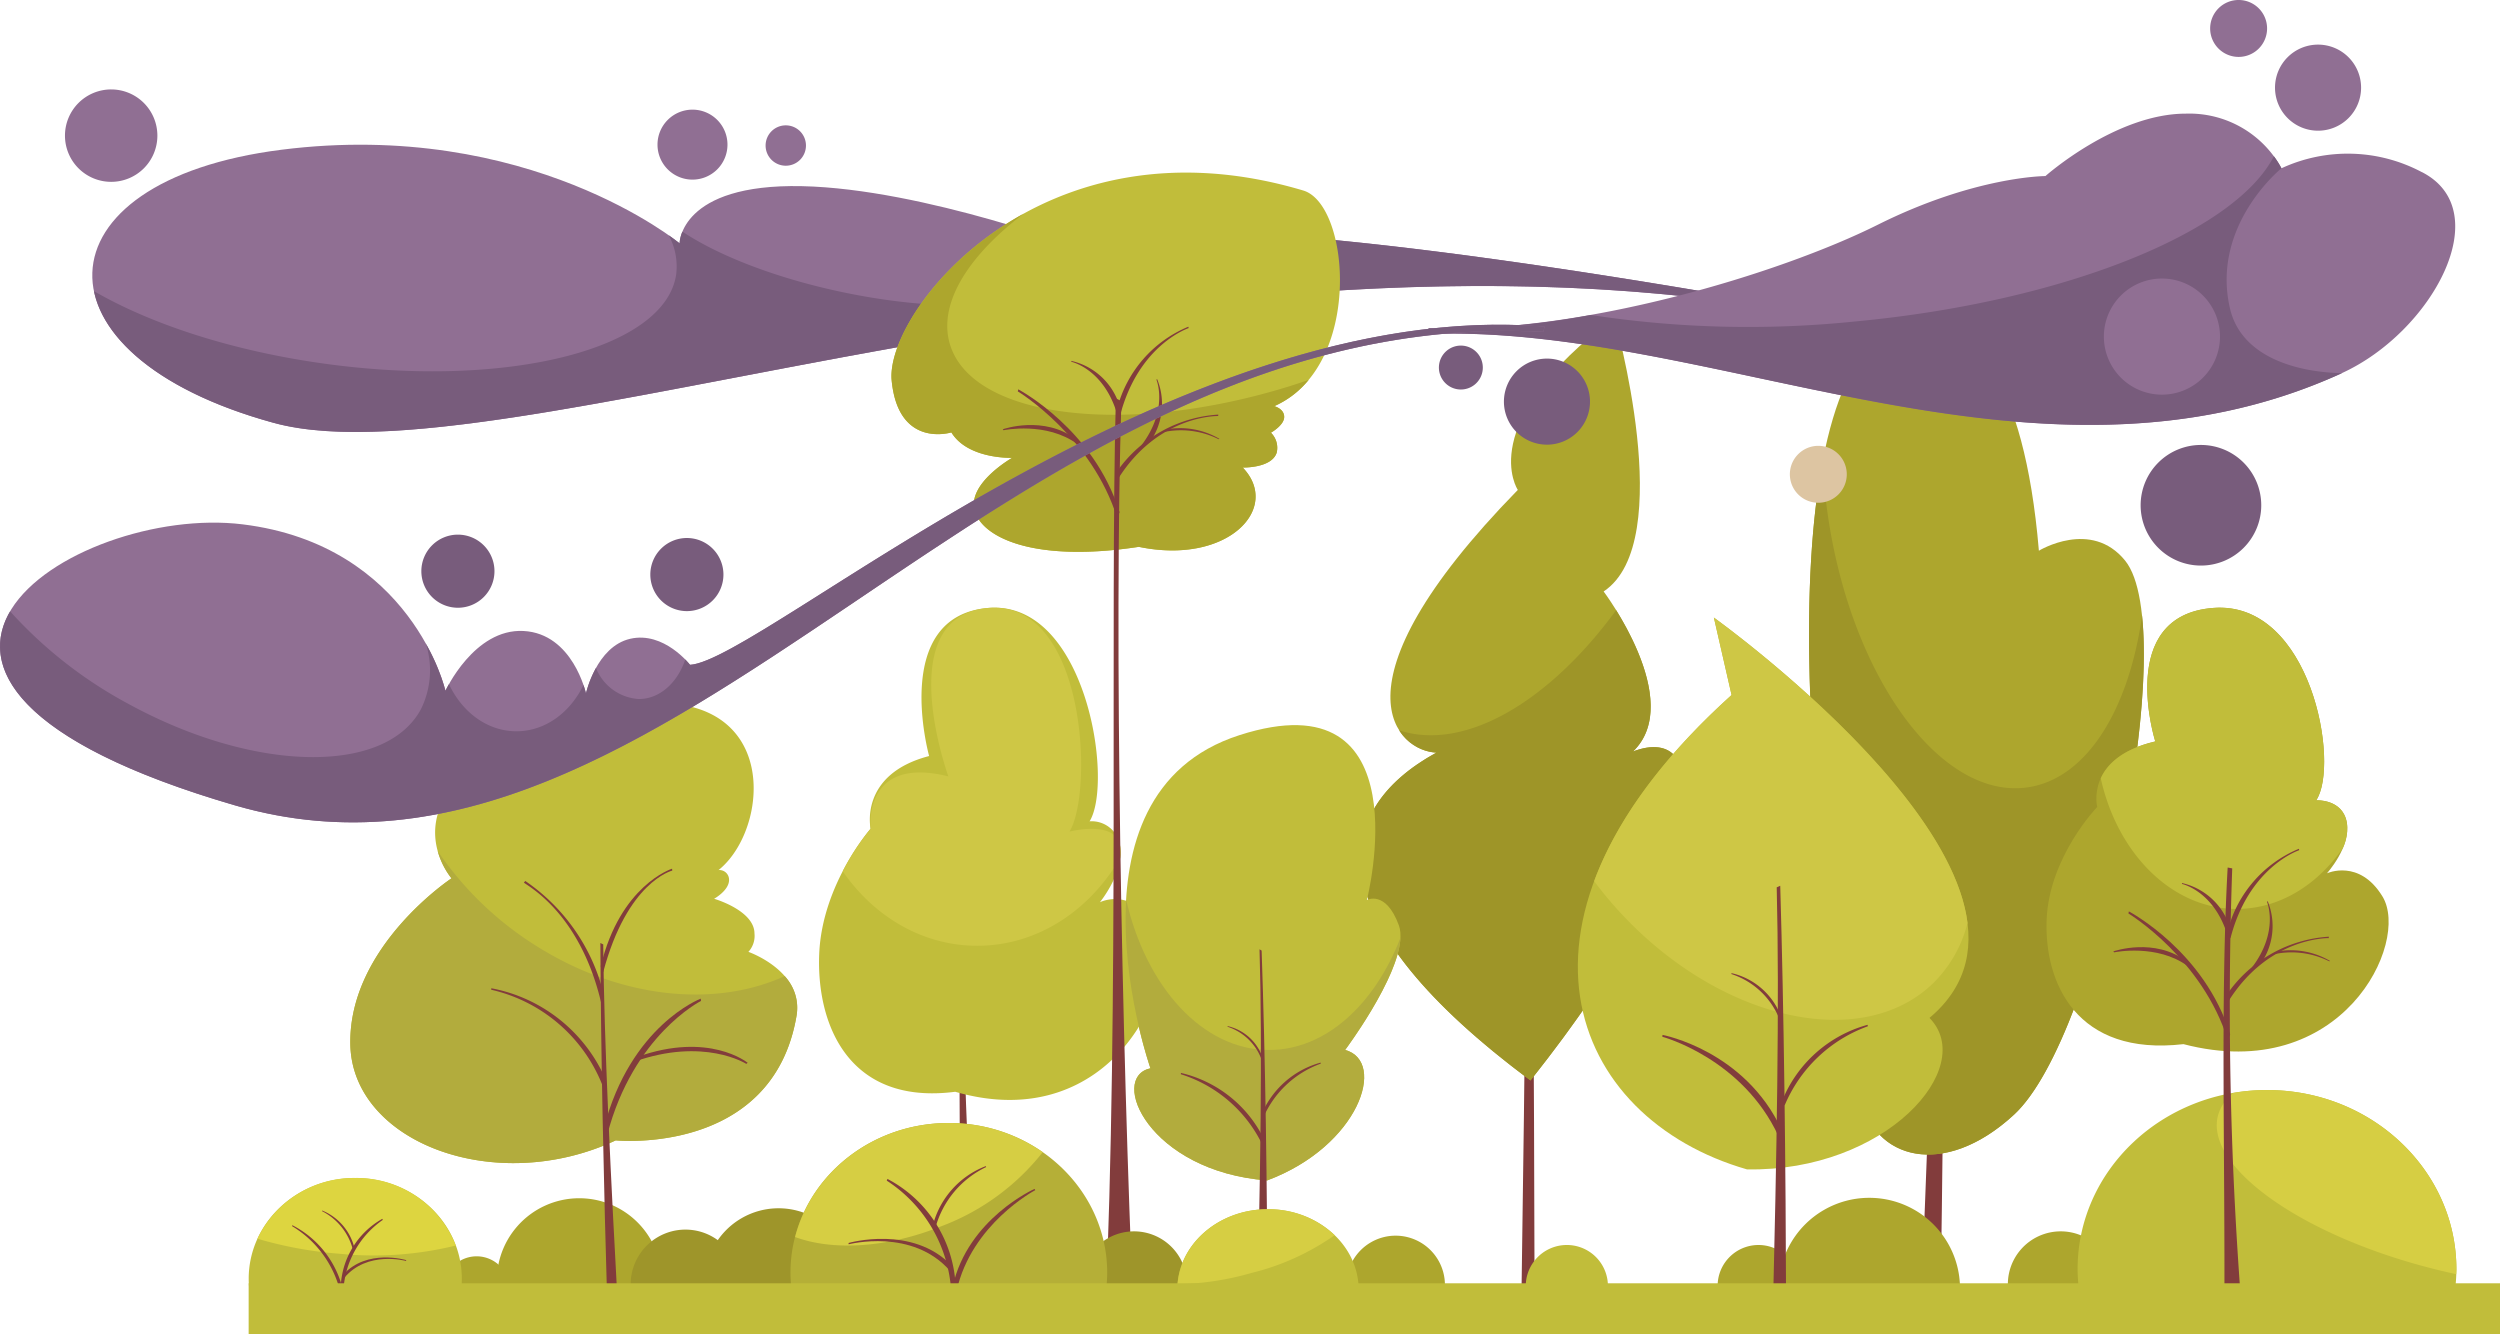 <svg id="Grupo_848749" data-name="Grupo 848749" xmlns="http://www.w3.org/2000/svg" xmlns:xlink="http://www.w3.org/1999/xlink" width="302.626" height="161.5" viewBox="0 0 302.626 161.5">
  <defs>
    <clipPath id="clip-path">
      <rect id="Rectángulo_281771" data-name="Rectángulo 281771" width="302.626" height="161.5" fill="none"/>
    </clipPath>
  </defs>
  <g id="Grupo_848633" data-name="Grupo 848633" transform="translate(0 0)" clip-path="url(#clip-path)">
    <path id="Trazado_590616" data-name="Trazado 590616" d="M128.366,49.809l.375.138c.451,25.711.668,55.313.72,87.739h-1.632c.468-32.647.89-64.607.537-87.877" transform="translate(56.307 21.94)" fill="#823c3c"/>
    <path id="Trazado_590617" data-name="Trazado 590617" d="M131.486,81.411c-3.029-10.448-9.725-13.376-9.792-13.4l.019-.254c.071.024,6.947,2.119,10.055,12.839Z" transform="translate(53.604 29.846)" fill="#823c3c"/>
    <path id="Trazado_590618" data-name="Trazado 590618" d="M128.64,76.829c2.172-8.35,6.972-10.691,7.021-10.711l-.013-.2c-.05.022-4.981,1.7-7.21,10.263Z" transform="translate(56.575 29.034)" fill="#823c3c"/>
    <path id="Trazado_590619" data-name="Trazado 590619" d="M128.678,64.956c2.172-8.35,6.972-10.691,7.021-10.711l-.013-.2c-.05.022-4.981,1.7-7.21,10.263Z" transform="translate(56.592 23.804)" fill="#823c3c"/>
    <path id="Trazado_590620" data-name="Trazado 590620" d="M129.99,68.158c-1.688-7.414-5.422-9.1-5.459-9.117l.01-.186c.039.014,3.873,1.083,5.606,8.69Z" transform="translate(54.854 25.925)" fill="#823c3c"/>
    <path id="Trazado_590621" data-name="Trazado 590621" d="M81.374,72.974l-.246-.073c-.886,16.005-.3,34.43-.4,54.613h2.19c-1.534-20.088-2.24-40.056-1.546-54.54" transform="translate(35.517 32.112)" fill="#823c3c"/>
    <path id="Trazado_590622" data-name="Trazado 590622" d="M81.063,89.584c2.5-7.845,8.044-10.3,8.1-10.318l-.014-.187C89.09,79.1,83.4,80.946,80.83,89Z" transform="translate(35.604 34.833)" fill="#823c3c"/>
    <path id="Trazado_590623" data-name="Trazado 590623" d="M83.173,86.385a11.59,11.59,0,0,0-7.859-7.594l.013-.109a11.508,11.508,0,0,1,8.036,7.086Z" transform="translate(33.175 34.658)" fill="#823c3c"/>
    <path id="Trazado_590624" data-name="Trazado 590624" d="M81.009,80.432c1.7-5.723,5.436-7.2,5.475-7.215l-.01-.141c-.039.013-3.872,1.026-5.621,6.9Z" transform="translate(35.615 32.188)" fill="#823c3c"/>
    <path id="Trazado_590625" data-name="Trazado 590625" d="M82.688,82.7c5.726-1.7,9.007.617,9.038.641l.114-.085c-.033-.026-2.979-2.682-8.853-.936Z" transform="translate(36.423 35.999)" fill="#823c3c"/>
    <path id="Trazado_590626" data-name="Trazado 590626" d="M82.5,83.138c-1.785-7.527-4.961-9.366-5.349-9.712l.109-.115a14.159,14.159,0,0,1,5.294,8.415Z" transform="translate(33.984 32.292)" fill="#823c3c"/>
    <path id="Trazado_590627" data-name="Trazado 590627" d="M134.891,119.029c-25.708-19.108-24.576-32.47-11.377-39.685-4.506-.133-13.643-7.75,9.846-31.8,0,0-5.431-8.018,11.677-20.845,0,0,7.764,27.124-1.288,33.138,0,0,9.944,13.228,3.554,19.375,9.367-3.608,10.25,11.275-12.411,39.818" transform="translate(50.372 11.76)" fill="#ada62d"/>
    <path id="Trazado_590628" data-name="Trazado 590628" d="M147.3,68.385c4.754-4.572.47-13.058-2.037-17.109C137.159,62.363,126.919,68.421,119,65.818a5.725,5.725,0,0,0,4.513,2.7c-13.2,7.215-14.331,20.577,11.377,39.684,22.663-28.543,21.78-43.426,12.413-39.818" transform="translate(50.372 22.586)" fill="#9e9528"/>
    <path id="Trazado_590629" data-name="Trazado 590629" d="M155.687,23.475c-31.8-2.833-27.4,1.574-27.4,1.574s-19.838-7.558-34.639-7.872S78.85,24.1,78.85,24.1,60.586,8.989,30.67,12.767s-30.86,24.877-.945,33.065S151.908,13.083,232.208,36.7l.629-1.26s-45.346-9.133-77.151-11.966" transform="translate(3.416 5.357)" fill="#906f93"/>
    <path id="Trazado_590630" data-name="Trazado 590630" d="M155.625,20.257c.248,6.595-27.4,1.574-27.4,1.574s-1-.382-2.718-.975a3.862,3.862,0,0,1,.732,2.905c-.982,4.68-13.375,6.043-27.68,3.042-8.1-1.7-15.08-4.435-19.431-7.338a4.166,4.166,0,0,0-.343,1.42s-.447-.369-1.314-.978a7.9,7.9,0,0,1,.909,4.69c-1.258,9.076-20.335,13.934-42.611,10.847C24.621,33.9,14.784,30.66,7.9,26.668c1.252,6.1,8.448,12.3,21.767,15.946C59.579,50.8,151.847,9.865,232.146,33.483l.629-1.26s-45.346-9.133-77.151-11.966" transform="translate(3.478 8.574)" fill="#785c7c"/>
    <path id="Trazado_590631" data-name="Trazado 590631" d="M163.547,54.369l.619-.285c.235,23.183.073,49.872-.373,79.109h-2.341c1.2-29.435,2.228-57.843,2.094-78.823" transform="translate(71.118 23.823)" fill="#823c3c"/>
    <path id="Trazado_590632" data-name="Trazado 590632" d="M158.162,120.617c-9.294-46.47-9.157-94.955,8.232-93.564,5.019.4,11.645,6.224,13.451,27.708,0,0,6.328-3.876,10.441,1.2,6.828,8.433-3.011,57.423-13.451,67.062-8.388,7.741-17.067,5.621-18.673-2.41" transform="translate(66.963 11.904)" fill="#ada62d"/>
    <path id="Trazado_590633" data-name="Trazado 590633" d="M178.514,78.234c-10.441,1.551-21.269-13.11-24.186-32.745a67.382,67.382,0,0,1-.655-6.737c-3.434,17.963-1.307,47.722,4.489,76.7,1.606,8.031,10.285,10.151,18.673,2.408,8.8-8.127,17.179-44.237,15.5-60.414-1.6,11.41-6.7,19.73-13.816,20.788" transform="translate(66.963 17.07)" fill="#9e9528"/>
    <path id="Trazado_590634" data-name="Trazado 590634" d="M61.628,111.922a9.98,9.98,0,1,0-19.8,0Z" transform="translate(18.391 44.367)" fill="#ada62d"/>
    <path id="Trazado_590635" data-name="Trazado 590635" d="M154.2,110.2a4.95,4.95,0,1,0-9.818,0Z" transform="translate(63.579 46.093)" fill="#ada62d"/>
    <path id="Trazado_590636" data-name="Trazado 590636" d="M171.335,112.98a11.135,11.135,0,0,0,.089-1.341,10.981,10.981,0,1,0-21.962,0,10.848,10.848,0,0,0,.091,1.341Z" transform="translate(65.836 44.338)" fill="#ada62d"/>
    <path id="Trazado_590637" data-name="Trazado 590637" d="M181.474,110.693a6.4,6.4,0,1,0-12.691,0Z" transform="translate(74.324 45.596)" fill="#ada62d"/>
    <path id="Trazado_590638" data-name="Trazado 590638" d="M125.024,110.535a6.072,6.072,0,0,0,.049-.729,5.967,5.967,0,0,0-11.934,0,6.072,6.072,0,0,0,.049.729Z" transform="translate(49.836 45.74)" fill="#ada62d"/>
    <path id="Trazado_590639" data-name="Trazado 590639" d="M138.122,110.229a4.974,4.974,0,1,0-9.864,0Z" transform="translate(56.477 46.096)" fill="#c1bd3a"/>
    <path id="Trazado_590640" data-name="Trazado 590640" d="M220.258,115.941a20.621,20.621,0,0,0,.187-2.649c0-11.981-10.265-21.692-22.927-21.692s-22.928,9.712-22.928,21.692a20.626,20.626,0,0,0,.189,2.649Z" transform="translate(76.904 40.348)" fill="#c1bd3a"/>
    <path id="Trazado_590641" data-name="Trazado 590641" d="M215.294,113.292c0-11.979-10.265-21.691-22.928-21.691a24.388,24.388,0,0,0-4.081.349,5.3,5.3,0,0,0-1.858,2.757c-1.573,6.16,10.013,14.435,25.877,18.484q1.5.382,2.967.7c.007-.2.023-.395.023-.595" transform="translate(82.055 40.349)" fill="#d6ce43"/>
    <path id="Trazado_590642" data-name="Trazado 590642" d="M45.21,109.788a3.467,3.467,0,0,0,.033-.46,3.98,3.98,0,0,0-7.947,0,3.467,3.467,0,0,0,.033.46Z" transform="translate(16.428 46.502)" fill="#ada62d"/>
    <path id="Trazado_590643" data-name="Trazado 590643" d="M46.593,112.687A11.585,11.585,0,0,0,46.7,111.2c0-6.741-5.776-12.207-12.9-12.207S20.9,104.454,20.9,111.2A11.584,11.584,0,0,0,21,112.687Z" transform="translate(9.204 43.603)" fill="#c1bd3a"/>
    <path id="Trazado_590644" data-name="Trazado 590644" d="M33.471,98.99a12.939,12.939,0,0,0-11.835,7.352,47.725,47.725,0,0,0,9.941,1.821,41.52,41.52,0,0,0,14.062-.994A12.865,12.865,0,0,0,33.471,98.99" transform="translate(9.53 43.604)" fill="#ddd540"/>
    <path id="Trazado_590645" data-name="Trazado 590645" d="M66.21,110.774a6.551,6.551,0,0,0,.055-.811,6.634,6.634,0,0,0-13.268,0,6.845,6.845,0,0,0,.053.811Z" transform="translate(23.344 45.515)" fill="#9e952a"/>
    <path id="Trazado_590646" data-name="Trazado 590646" d="M61.565,112.023c-14.657,6.826-31.924.2-32.126-11.645S41.688,80.3,41.688,80.3,31.649,68.654,56.747,60.824,81.041,73.674,74.014,79.3A1.173,1.173,0,0,1,75.286,80.5c0,1.271-1.808,2.275-1.808,2.275s4.886,1.406,4.886,4.216a2.857,2.857,0,0,1-.736,2.21s6.752,2.347,5.822,7.763c-2.911,16.966-21.885,15.059-21.885,15.059" transform="translate(12.967 26.022)" fill="#c1bd3a"/>
    <path id="Trazado_590647" data-name="Trazado 590647" d="M51.96,83.006A40.23,40.23,0,0,1,40.021,71.524a9.348,9.348,0,0,0,1.667,3.293S29.239,83.048,29.441,94.894s17.467,18.471,32.124,11.645c0,0,18.974,1.907,21.885-15.057a5.653,5.653,0,0,0-1.429-4.83c-8.368,3.833-19.827,2.793-30.061-3.646" transform="translate(12.967 31.505)" fill="#b2ac3d"/>
    <path id="Trazado_590648" data-name="Trazado 590648" d="M50.8,79.411l-.349-.164c.068,13.326.386,28.667.887,45.472h1.308C51.724,107.8,50.9,91.471,50.8,79.411" transform="translate(22.222 34.907)" fill="#823c3c"/>
    <path id="Trazado_590649" data-name="Trazado 590649" d="M188.557,103.9c-12.95,1.505-16.865-7.429-16.564-15.059s6.124-13.653,6.124-13.653-1.505-5.923,7.028-7.931c0,0-4.82-15.259,7.027-16.162s15.36,18.974,12.449,23.29c0,0,3.212-.2,3.714,2.711s-2.409,6.123-2.409,6.123,3.915-1.806,6.726,2.812c3.4,5.592-4.952,22.855-24.094,17.869" transform="translate(75.753 22.494)" fill="#ada62d"/>
    <path id="Trazado_590650" data-name="Trazado 590650" d="M205.841,80.175a5.585,5.585,0,0,0,.484-3.077c-.5-2.911-3.714-2.71-3.714-2.71,2.911-4.317-.6-24.194-12.449-23.291s-7.027,16.162-7.027,16.162c-4.055.955-5.841,2.792-6.6,4.458,2.015,9.123,8.621,15.815,16.466,15.815,5.117,0,9.7-2.849,12.839-7.358" transform="translate(77.762 22.494)" fill="#c1bd3a"/>
    <path id="Trazado_590651" data-name="Trazado 590651" d="M85.307,109.666c-12.961,1.671-16.813-8.24-16.458-16.7s6.221-15.142,6.221-15.142-1.464-6.57,7.084-8.8c0,0-4.71-16.924,7.142-17.927s15.224,21.044,12.283,25.831a3.475,3.475,0,0,1,3.695,3.008c.481,3.228-2.453,6.79-2.453,6.79s3.928-2,6.705,3.119c3.365,6.2-5.115,25.348-24.22,19.818" transform="translate(30.318 22.494)" fill="#c1bd3a"/>
    <path id="Trazado_590652" data-name="Trazado 590652" d="M87.1,91.991c7.238,0,13.605-4.232,17.306-10.637a5.356,5.356,0,0,0-.007-1.416c-.481-3.23-6.131-1.77-6.131-1.77,2.943-4.788,2.005-28.069-9.847-27.068s-4.813,20.389-4.813,20.389c-10.425-2.606-9.414,6.334-9.414,6.334a28.5,28.5,0,0,0-3.375,5.151c3.791,5.488,9.671,9.017,16.28,9.017" transform="translate(31.194 22.495)" fill="#cec745"/>
    <path id="Trazado_590653" data-name="Trazado 590653" d="M111.717,116.053C97.4,114.944,92.5,103.583,97.595,102.474c0,0-11.619-33.117,10.771-40.322S123.8,82.106,123.8,82.106s2.28-1.247,3.866,3.048-6.5,15.1-6.5,15.1c5.079,1.386,1.684,11.639-9.447,15.8" transform="translate(41.661 26.841)" fill="#c1bd3a"/>
    <path id="Trazado_590654" data-name="Trazado 590654" d="M121.163,93.791s6.5-8.692,6.7-13.584c-3.13,8.107-9.078,13.585-15.9,13.585-8.048,0-14.874-7.613-17.3-18.176-.608,10.269,2.941,20.392,2.941,20.392-5.092,1.109-.194,12.472,14.123,13.579,11.131-4.157,14.526-14.411,9.447-15.8" transform="translate(41.662 33.308)" fill="#b2ac3d"/>
    <path id="Trazado_590655" data-name="Trazado 590655" d="M105.953,79.774l.251.157c.451,13.057.67,28.089.72,44.556H105.6c.468-16.579.7-32.9.35-44.713" transform="translate(46.517 35.139)" fill="#823c3c"/>
    <path id="Trazado_590656" data-name="Trazado 590656" d="M187.908,73.006l-.556-.105c-.886,16.005-.3,34.43-.4,54.613h2.19a469.209,469.209,0,0,1-1.236-54.508" transform="translate(82.307 32.112)" fill="#823c3c"/>
    <path id="Trazado_590657" data-name="Trazado 590657" d="M104.854,59.807c-12.717,1.94-19.007-1.138-19.877-4.417s4.55-6.358,4.55-6.358-5.354.2-7.362-3.08c0,0-6.425,2.008-7.227-6.291S92.984,7.195,124.764,16.673c5.723,1.706,7.228,21.383-3.513,26.1,0,0,1.2.3,1.2,1.305s-1.606,1.909-1.606,1.909a2.562,2.562,0,0,1,.7,2.408c-.6,1.907-4.115,1.808-4.115,1.808,4.718,4.919-1.808,11.845-12.583,9.6" transform="translate(32.998 6.389)" fill="#c1bd3a"/>
    <path id="Trazado_590658" data-name="Trazado 590658" d="M125.409,38.083c-.811.278-1.629.55-2.463.808-19.383,5.984-37.654,3.884-40.81-4.693-1.812-4.922,1.755-10.9,8.778-16.241-10.706,5.9-16.426,15.534-15.976,20.184.8,8.3,7.228,6.292,7.228,6.292,2.008,3.279,7.362,3.078,7.362,3.078s-5.422,3.078-4.552,6.358,7.162,6.357,19.877,4.417c10.776,2.241,17.3-4.684,12.583-9.6,0,0,3.513.1,4.115-1.808a2.562,2.562,0,0,0-.7-2.408s1.606-.9,1.606-1.907-1.206-1.305-1.206-1.305a11.268,11.268,0,0,0,4.159-3.171" transform="translate(32.998 7.91)" fill="#ada62d"/>
    <path id="Trazado_590659" data-name="Trazado 590659" d="M94.172,33.483l.674.318c-.9,28.193.029,77.361,1.487,111.076H92.857c1.747-38.339.612-85.173,1.315-111.394" transform="translate(40.902 14.749)" fill="#823c3c"/>
    <path id="Trazado_590660" data-name="Trazado 590660" d="M153.076,118.695c-21.417-6.157-31.858-30.384-1.874-57.424L149.06,51.9s45.243,32.394,26.1,48.456c5.89,6.023-5.331,18.643-22.086,18.337" transform="translate(58.405 22.862)" fill="#c1bd3a"/>
    <path id="Trazado_590661" data-name="Trazado 590661" d="M148.456,51.9l2.142,9.37c-8.732,7.874-14.03,15.51-16.633,22.531a46.178,46.178,0,0,0,3.814,4.5c12.06,12.522,28.706,16.056,37.18,7.892a15.486,15.486,0,0,0,4.2-7.329c-2.076-16.471-30.7-36.967-30.7-36.967" transform="translate(59.01 22.862)" fill="#cec745"/>
    <path id="Trazado_590662" data-name="Trazado 590662" d="M149.453,74.624l.426-.189c.449,15.357.667,33.038.717,52.4H148.97c.467-19.5.834-38.317.483-52.215" transform="translate(65.619 32.788)" fill="#823c3c"/>
    <path id="Trazado_590663" data-name="Trazado 590663" d="M240.429,16.635a19.1,19.1,0,0,0-17-.472,12.711,12.711,0,0,0-11.573-6.613c-8.5,0-17,7.558-17,7.558s-8.5,0-20.311,5.9-35.9,13.225-54.321,12.518l-.472.707c34.719-1.416,73.772,21.721,111,4.723,10.864-4.96,18.893-19.6,9.683-24.325" transform="translate(52.745 4.206)" fill="#906f93"/>
    <path id="Trazado_590664" data-name="Trazado 590664" d="M217.205,31.6c-2.371-10.076,6.219-17.012,6.219-17.012a9.448,9.448,0,0,0-.916-1.458c-4.687,9.189-25.377,17.643-50.825,20.014a125.9,125.9,0,0,1-31.866-.8,93.952,93.952,0,0,1-19.6,1.613l-.471.709c34.717-1.417,73.77,21.721,111,4.723-6.046-.13-12.235-2.247-13.539-7.786" transform="translate(52.745 5.783)" fill="#785c7c"/>
    <path id="Trazado_590665" data-name="Trazado 590665" d="M77.021,111.564a9.1,9.1,0,0,0,.073-1.092,8.936,8.936,0,0,0-17.872,0,9.1,9.1,0,0,0,.072,1.092Z" transform="translate(26.086 44.726)" fill="#9e952a"/>
    <path id="Trazado_590666" data-name="Trazado 590666" d="M103.6,110.693a6.4,6.4,0,1,0-12.691,0Z" transform="translate(40.023 45.596)" fill="#9e952a"/>
    <path id="Trazado_590667" data-name="Trazado 590667" d="M120.8,112.558a8.8,8.8,0,0,0,.089-1.191c0-5.386-4.916-9.752-10.981-9.752s-10.981,4.366-10.981,9.752a8.8,8.8,0,0,0,.089,1.191Z" transform="translate(43.578 44.76)" fill="#c1bd3a"/>
    <path id="Trazado_590668" data-name="Trazado 590668" d="M109.9,101.615c-5.807,0-10.549,4.006-10.942,9.075a34.719,34.719,0,0,0,8.954-1.361,29.819,29.819,0,0,0,10.052-4.565,11.6,11.6,0,0,0-8.064-3.149" transform="translate(43.59 44.76)" fill="#d6ce43"/>
    <path id="Trazado_590669" data-name="Trazado 590669" d="M104.611,114.721a17.567,17.567,0,0,0,.156-2.215c0-10.016-8.582-18.136-19.17-18.136s-19.17,8.12-19.17,18.136a17.3,17.3,0,0,0,.157,2.215Z" transform="translate(29.26 41.569)" fill="#b5af37"/>
    <path id="Trazado_590670" data-name="Trazado 590670" d="M96.792,97.9A19.818,19.818,0,0,0,85.428,94.37c-9.007,0-16.56,5.879-18.614,13.8,4.519,1.688,11.134,1.353,17.75-1.319A28.28,28.28,0,0,0,96.792,97.9" transform="translate(29.431 41.569)" fill="#d6ce43"/>
    <path id="Trazado_590671" data-name="Trazado 590671" d="M80.54,112.219c1.8-8.065,9.432-12.119,9.514-12.158l-.088-.154c-.085.04-8.051,3.617-9.9,11.769Z" transform="translate(35.267 44.008)" fill="#823c3c"/>
    <path id="Trazado_590672" data-name="Trazado 590672" d="M82.318,112.65a17.179,17.179,0,0,0-7.8-13.371l.086-.209a15.446,15.446,0,0,1,8.253,12.96Z" transform="translate(32.823 43.639)" fill="#823c3c"/>
    <path id="Trazado_590673" data-name="Trazado 590673" d="M83.58,107.966c-4.559-5.194-12.185-3.217-12.261-3.2l-.013-.163c.078-.02,7.731-2.2,12.469,2.725Z" transform="translate(31.409 45.859)" fill="#823c3c"/>
    <path id="Trazado_590674" data-name="Trazado 590674" d="M78.7,105.469a11.479,11.479,0,0,1,6.141-7.359l-.039-.117a10.511,10.511,0,0,0-6.4,7.123Z" transform="translate(34.532 43.164)" fill="#823c3c"/>
    <path id="Trazado_590675" data-name="Trazado 590675" d="M30.352,110.9a12.807,12.807,0,0,0-5.817-7.836l.053-.1a11.833,11.833,0,0,1,6.056,7.586Z" transform="translate(10.807 45.352)" fill="#823c3c"/>
    <path id="Trazado_590676" data-name="Trazado 590676" d="M28.957,111.174a11.108,11.108,0,0,1,4.769-8.617l-.053-.135a9.929,9.929,0,0,0-5.046,8.353Z" transform="translate(12.61 45.115)" fill="#823c3c"/>
    <path id="Trazado_590677" data-name="Trazado 590677" d="M28.957,108.155c2.787-3.348,7.45-2.073,7.5-2.06l.009-.105c-.049-.013-4.728-1.417-7.624,1.757Z" transform="translate(12.702 46.546)" fill="#823c3c"/>
    <path id="Trazado_590678" data-name="Trazado 590678" d="M30.816,106.545a7.265,7.265,0,0,0-3.754-4.744l.023-.075A6.61,6.61,0,0,1,31,106.318Z" transform="translate(11.92 44.809)" fill="#823c3c"/>
    <rect id="Rectángulo_281770" data-name="Rectángulo 281770" width="272.527" height="6.157" transform="translate(30.099 155.343)" fill="#c1bd3a"/>
    <path id="Trazado_590679" data-name="Trazado 590679" d="M153.741,99.2c-4.346-9.36-13.953-11.985-14.049-12.006l.026-.228c.1.023,9.968,1.9,14.426,11.5Z" transform="translate(61.532 38.308)" fill="#823c3c"/>
    <path id="Trazado_590680" data-name="Trazado 590680" d="M150.054,95.9a17.3,17.3,0,0,1,10.073-9.6l-.019-.182a15.6,15.6,0,0,0-10.344,9.195Z" transform="translate(65.969 37.934)" fill="#823c3c"/>
    <path id="Trazado_590681" data-name="Trazado 590681" d="M151.367,87.482a9.381,9.381,0,0,0-5.87-5.593l.012-.114a8.422,8.422,0,0,1,6.027,5.331Z" transform="translate(64.089 36.021)" fill="#823c3c"/>
    <path id="Trazado_590682" data-name="Trazado 590682" d="M109.021,98.689a16.428,16.428,0,0,0-9.792-8.368l.019-.158A14.985,14.985,0,0,1,109.3,98.181Z" transform="translate(43.709 39.715)" fill="#823c3c"/>
    <path id="Trazado_590683" data-name="Trazado 590683" d="M106.176,96.11a12.057,12.057,0,0,1,7.021-6.688l-.013-.127a10.874,10.874,0,0,0-7.21,6.409Z" transform="translate(46.68 39.333)" fill="#823c3c"/>
    <path id="Trazado_590684" data-name="Trazado 590684" d="M107.248,90.207a6.539,6.539,0,0,0-4.091-3.9l.007-.081a5.874,5.874,0,0,1,4.2,3.716Z" transform="translate(45.439 37.982)" fill="#823c3c"/>
    <path id="Trazado_590685" data-name="Trazado 590685" d="M51.157,100.366C54.3,88.363,62.416,84.236,62.5,84.2l-.036-.279c-.086.037-8.48,3.261-11.7,15.576Z" transform="translate(22.359 36.966)" fill="#823c3c"/>
    <path id="Trazado_590686" data-name="Trazado 590686" d="M54.832,95.02A19.052,19.052,0,0,0,41.278,83.228l.012-.182a18.925,18.925,0,0,1,13.8,10.943Z" transform="translate(18.182 36.581)" fill="#823c3c"/>
    <path id="Trazado_590687" data-name="Trazado 590687" d="M50.776,85.543c2.913-10.969,8.306-12.29,8.368-12.313L59.115,73c-.063.024-6.268,2.017-8.633,11.806Z" transform="translate(22.237 32.155)" fill="#823c3c"/>
    <path id="Trazado_590688" data-name="Trazado 590688" d="M53.269,89.783c8.456-3.011,13.559.219,13.608.254l.163-.137c-.05-.036-4.677-3.8-13.353-.712Z" transform="translate(23.464 38.75)" fill="#823c3c"/>
    <path id="Trazado_590689" data-name="Trazado 590689" d="M53.562,89.594c-2.4-11.4-8.873-14.828-9.539-15.363l.169-.2A23.275,23.275,0,0,1,53.6,87.391Z" transform="translate(19.391 32.61)" fill="#823c3c"/>
    <path id="Trazado_590690" data-name="Trazado 590690" d="M97.569,48.328c-3.054-9.853-11.927-15.3-12.038-15.36l.053-.252c.112.065,9.173,4.866,12.261,14.872Z" transform="translate(37.675 14.411)" fill="#823c3c"/>
    <path id="Trazado_590691" data-name="Trazado 590691" d="M94.2,38.321c2.2-8.647,8.267-10.673,8.33-10.7l-.039-.169a14.732,14.732,0,0,0-8.6,9.847Z" transform="translate(41.359 12.094)" fill="#823c3c"/>
    <path id="Trazado_590692" data-name="Trazado 590692" d="M93.941,42.665c4.869-7.79,12.073-7.648,12.148-7.652l.01-.173A16.233,16.233,0,0,0,93.928,41.6Z" transform="translate(41.374 15.346)" fill="#823c3c"/>
    <path id="Trazado_590693" data-name="Trazado 590693" d="M95.5,36.522c-1.67-5.253-5.435-6.077-5.474-6.085l.01-.108a7.949,7.949,0,0,1,5.693,5.034Z" transform="translate(39.657 13.359)" fill="#823c3c"/>
    <path id="Trazado_590694" data-name="Trazado 590694" d="M95.909,39.894c3.335-4.389,1.841-7.943,1.825-7.979l.094-.053a7.953,7.953,0,0,1-.84,7.552Z" transform="translate(42.246 14.035)" fill="#823c3c"/>
    <path id="Trazado_590695" data-name="Trazado 590695" d="M97.613,36.51a10.16,10.16,0,0,1,6.911.81l.091-.048a9.381,9.381,0,0,0-6.243-1.177Z" transform="translate(42.997 15.851)" fill="#823c3c"/>
    <path id="Trazado_590696" data-name="Trazado 590696" d="M93.295,38.022c-3.75-2.746-8.881-1.688-8.937-1.674l-.092-.12c.058-.014,4.955-1.734,8.879,1.21Z" transform="translate(37.118 15.733)" fill="#823c3c"/>
    <path id="Trazado_590697" data-name="Trazado 590697" d="M190.9,92.2c-3.054-9.853-11.927-15.3-12.038-15.36l.053-.252c.112.065,9.173,4.866,12.261,14.872Z" transform="translate(78.784 33.737)" fill="#823c3c"/>
    <path id="Trazado_590698" data-name="Trazado 590698" d="M187.524,82.195c2.2-8.649,8.267-10.673,8.33-10.7l-.039-.167a14.732,14.732,0,0,0-8.6,9.847Z" transform="translate(82.468 31.419)" fill="#823c3c"/>
    <path id="Trazado_590699" data-name="Trazado 590699" d="M187.267,86.539c4.87-7.79,12.073-7.648,12.148-7.652l.01-.173a16.233,16.233,0,0,0-12.171,6.759Z" transform="translate(82.483 34.672)" fill="#823c3c"/>
    <path id="Trazado_590700" data-name="Trazado 590700" d="M188.831,80.4c-1.67-5.253-5.435-6.077-5.474-6.085l.01-.108a7.949,7.949,0,0,1,5.693,5.034Z" transform="translate(80.766 32.685)" fill="#823c3c"/>
    <path id="Trazado_590701" data-name="Trazado 590701" d="M189.235,83.768c3.335-4.389,1.841-7.943,1.825-7.979l.094-.053a7.953,7.953,0,0,1-.84,7.552Z" transform="translate(83.355 33.361)" fill="#823c3c"/>
    <path id="Trazado_590702" data-name="Trazado 590702" d="M190.939,80.384a10.168,10.168,0,0,1,6.913.81l.091-.048a9.39,9.39,0,0,0-6.245-1.177Z" transform="translate(84.106 35.176)" fill="#823c3c"/>
    <path id="Trazado_590703" data-name="Trazado 590703" d="M186.622,81.9c-3.751-2.746-8.882-1.688-8.938-1.674l-.092-.12c.058-.014,4.957-1.734,8.881,1.21Z" transform="translate(78.227 35.058)" fill="#823c3c"/>
    <path id="Trazado_590704" data-name="Trazado 590704" d="M83.526,68.455s-3.149-4.094-7.243-3.149-5.353,6.613-5.353,6.613-1.574-7.243-7.558-7.558S53.926,71.6,53.926,71.6,49.832,53.97,29.363,51.451s-53.848,18.579-.945,34.01S121,24.683,186.815,28.148l.157-.629c-44.8-3.788-94.785,40.465-103.446,40.937" transform="translate(0 12.02)" fill="#906f93"/>
    <path id="Trazado_590705" data-name="Trazado 590705" d="M83.524,68.455a8.2,8.2,0,0,0-.575-.644c-.935,2.815-3.1,4.787-5.614,4.787a5.974,5.974,0,0,1-5.193-3.757,12.943,12.943,0,0,0-1.214,3.078,10.54,10.54,0,0,0-.3-1.018c-1.616,3.346-4.641,5.6-8.116,5.6-3.51,0-6.564-2.3-8.169-5.707-.277.491-.421.805-.421.805a24.446,24.446,0,0,0-2.377-5.714,10.59,10.59,0,0,1-.614,7.985C46.6,81.807,30.764,81.5,15.57,73.2A52.962,52.962,0,0,1,1.224,61.986C-2.784,68.844,2.3,77.842,28.416,85.46c52.9,15.43,92.583-60.777,158.4-57.313l.157-.629c-44.8-3.788-94.785,40.465-103.446,40.937" transform="translate(0.002 12.02)" fill="#785c7c"/>
    <path id="Trazado_590706" data-name="Trazado 590706" d="M63.723,13.449a4.235,4.235,0,1,0-4.235,4.235,4.235,4.235,0,0,0,4.235-4.235" transform="translate(24.338 4.059)" fill="#906f93"/>
    <path id="Trazado_590707" data-name="Trazado 590707" d="M69.223,12.977A2.443,2.443,0,1,0,66.78,15.42a2.442,2.442,0,0,0,2.443-2.443" transform="translate(28.339 4.64)" fill="#906f93"/>
    <path id="Trazado_590708" data-name="Trazado 590708" d="M16.646,13.111A5.593,5.593,0,1,0,11.054,18.7a5.592,5.592,0,0,0,5.592-5.592" transform="translate(2.405 3.312)" fill="#906f93"/>
    <path id="Trazado_590709" data-name="Trazado 590709" d="M63.5,49.636a4.425,4.425,0,1,0-4.425,4.425A4.424,4.424,0,0,0,63.5,49.636" transform="translate(24.072 19.915)" fill="#785c7c"/>
    <path id="Trazado_590710" data-name="Trazado 590710" d="M44.258,49.353a4.425,4.425,0,1,0-4.425,4.425,4.424,4.424,0,0,0,4.425-4.425" transform="translate(15.597 19.79)" fill="#785c7c"/>
    <path id="Trazado_590711" data-name="Trazado 590711" d="M136.8,35.345a5.21,5.21,0,1,0-5.209,5.209,5.209,5.209,0,0,0,5.209-5.209" transform="translate(55.67 13.274)" fill="#785c7c"/>
    <path id="Trazado_590712" data-name="Trazado 590712" d="M201.6,8.96a5.21,5.21,0,1,0-5.209,5.209A5.209,5.209,0,0,0,201.6,8.96" transform="translate(84.211 1.652)" fill="#906f93"/>
    <path id="Trazado_590713" data-name="Trazado 590713" d="M190.854,30.435a7.028,7.028,0,1,0-7.028,7.028,7.027,7.027,0,0,0,7.028-7.028" transform="translate(77.877 10.31)" fill="#906f93"/>
    <path id="Trazado_590714" data-name="Trazado 590714" d="M194.487,44.691a7.3,7.3,0,1,0-7.3,7.3,7.3,7.3,0,0,0,7.3-7.3" transform="translate(79.238 16.471)" fill="#785c7c"/>
    <path id="Trazado_590715" data-name="Trazado 590715" d="M192.62,3.445a3.445,3.445,0,1,0-3.444,3.444,3.444,3.444,0,0,0,3.444-3.444" transform="translate(81.811 0)" fill="#906f93"/>
    <path id="Trazado_590716" data-name="Trazado 590716" d="M157.3,40.911a3.445,3.445,0,1,0-3.444,3.444,3.444,3.444,0,0,0,3.444-3.444" transform="translate(66.253 16.504)" fill="#ddc5a2"/>
    <path id="Trazado_590717" data-name="Trazado 590717" d="M121.831,29.695a2.658,2.658,0,1,0,3.75.261,2.657,2.657,0,0,0-3.75-.261" transform="translate(53.262 12.792)" fill="#785c7c"/>
  </g>
</svg>

